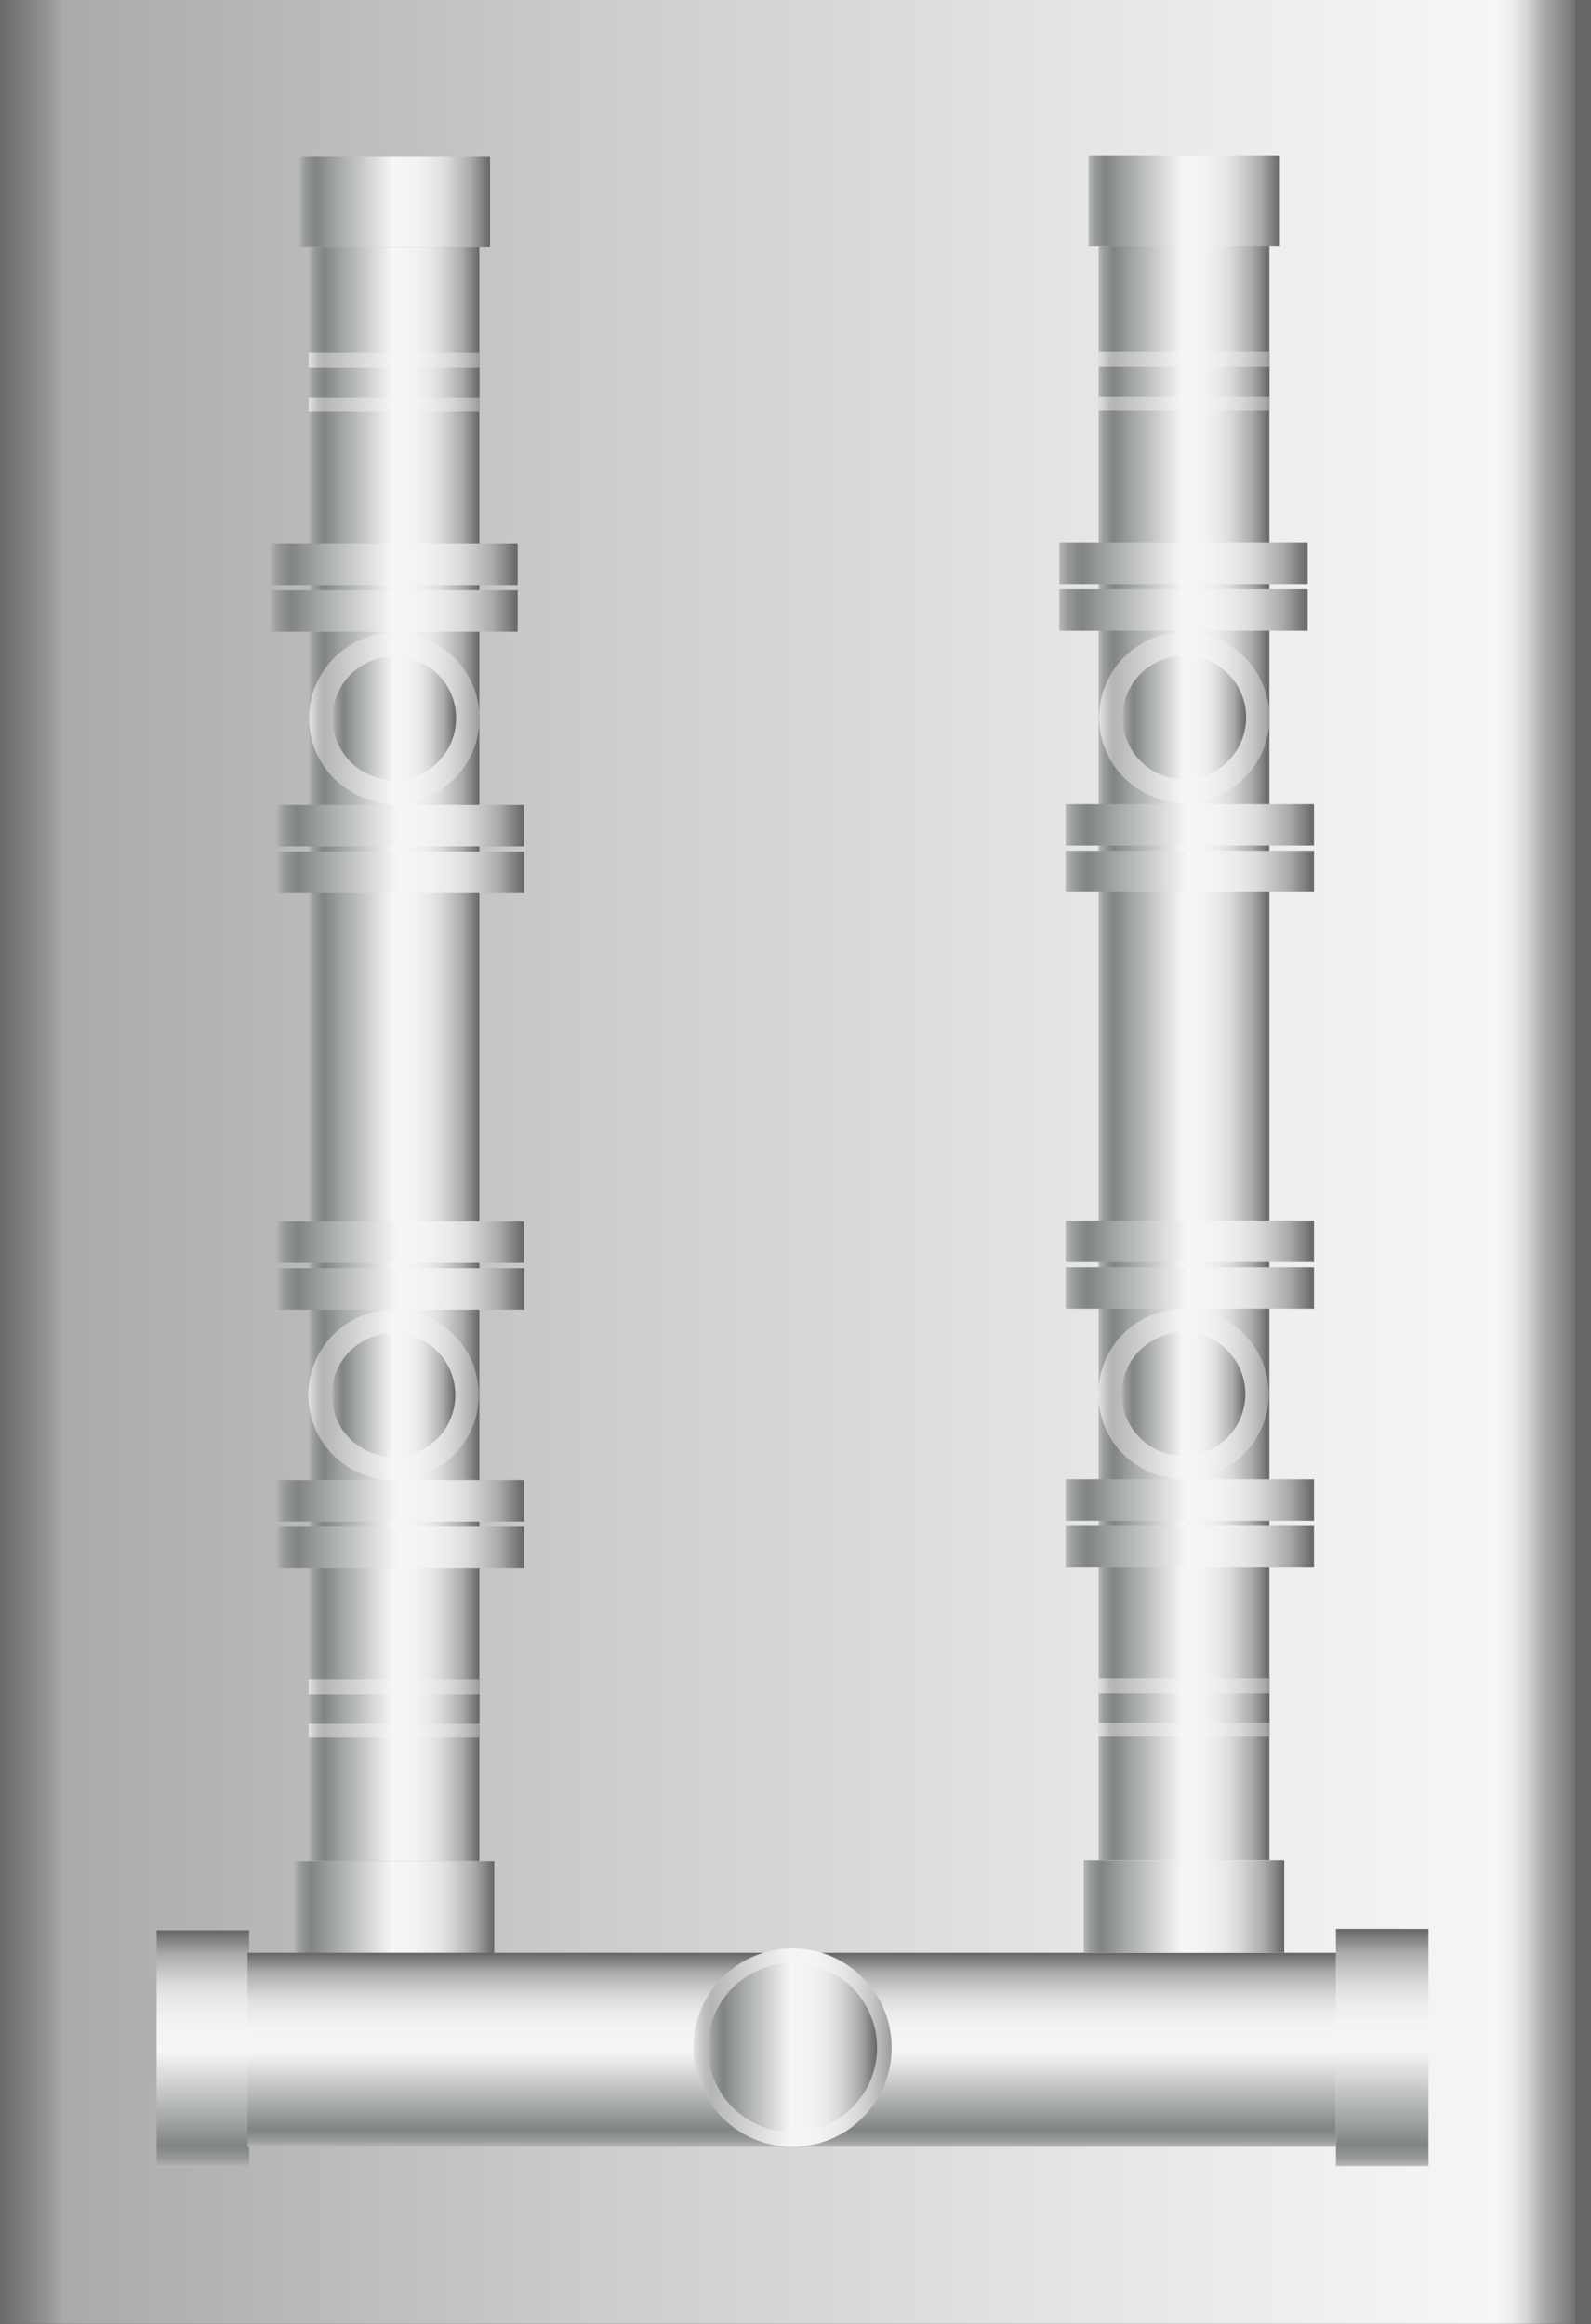 <svg xmlns="http://www.w3.org/2000/svg" xmlns:xlink="http://www.w3.org/1999/xlink" viewBox="0 0 102.69 150"><rect x="0" y="0" width="102.69" height="150" fill="#333333" stroke="none"/><defs><style>.cls-1{fill:url(#未命名的渐变_74);}.cls-2{fill:url(#未命名的渐变_143);}.cls-3{fill:url(#未命名的渐变_143-2);}.cls-4{fill:url(#未命名的渐变_105);}.cls-5{fill:url(#未命名的渐变_143-3);}.cls-6{fill:url(#未命名的渐变_105-2);}.cls-7{fill:url(#未命名的渐变_143-4);}.cls-8{fill:url(#未命名的渐变_143-5);}.cls-9{fill:url(#未命名的渐变_143-6);}.cls-10{fill:url(#未命名的渐变_143-7);}.cls-11{fill:url(#未命名的渐变_143-8);}.cls-12{fill:url(#未命名的渐变_143-9);}.cls-13{fill:url(#未命名的渐变_143-10);}.cls-14{fill:url(#未命名的渐变_143-11);}.cls-15{fill:url(#未命名的渐变_143-12);}.cls-16{fill:url(#未命名的渐变_143-13);}.cls-17{fill:url(#未命名的渐变_143-14);}.cls-18{fill:url(#未命名的渐变_143-15);}.cls-19{fill:url(#未命名的渐变_143-16);}.cls-20{fill:url(#未命名的渐变_105-3);}.cls-21{fill:url(#未命名的渐变_143-17);}.cls-22{fill:url(#未命名的渐变_105-4);}.cls-23{fill:url(#未命名的渐变_143-18);}.cls-24{fill:url(#未命名的渐变_143-19);}.cls-25{fill:url(#未命名的渐变_143-20);}.cls-26{fill:url(#未命名的渐变_105-5);}.cls-27{fill:url(#未命名的渐变_143-21);}.cls-28{fill:url(#未命名的渐变_105-6);}.cls-29{fill:url(#未命名的渐变_143-22);}.cls-30{fill:url(#未命名的渐变_143-23);}.cls-31{fill:url(#未命名的渐变_143-24);}.cls-32{fill:url(#未命名的渐变_143-25);}.cls-33{fill:url(#未命名的渐变_143-26);}.cls-34{fill:url(#未命名的渐变_143-27);}.cls-35{fill:url(#未命名的渐变_143-28);}.cls-36{fill:url(#未命名的渐变_143-29);}.cls-37{fill:url(#未命名的渐变_143-30);}.cls-38{fill:url(#未命名的渐变_143-31);}.cls-39{fill:url(#未命名的渐变_105-7);}.cls-40{fill:url(#未命名的渐变_143-32);}.cls-41{fill:url(#未命名的渐变_105-8);}.cls-42{fill:url(#未命名的渐变_105-9);}.cls-43{fill:url(#未命名的渐变_143-33);}.cls-44{fill:url(#未命名的渐变_143-34);}</style><linearGradient id="未命名的渐变_74" y1="75" x2="102.69" y2="75" gradientUnits="userSpaceOnUse"><stop offset="0" stop-color="#6b6b6b"/><stop offset="0.01" stop-color="#767676"/><stop offset="0.03" stop-color="#959595"/><stop offset="0.04" stop-color="#aaa"/><stop offset="0.37" stop-color="#ccc"/><stop offset="0.74" stop-color="#eaeaea"/><stop offset="0.94" stop-color="#f6f6f6"/><stop offset="0.95" stop-color="#ededed"/><stop offset="0.96" stop-color="#d4d4d4"/><stop offset="0.97" stop-color="#ababab"/><stop offset="0.99" stop-color="#737373"/><stop offset="0.99" stop-color="#666"/></linearGradient><linearGradient id="未命名的渐变_143" x1="-2909.42" y1="1939.28" x2="-2909.42" y2="1926.94" gradientTransform="translate(2934.88 -1920.07)" gradientUnits="userSpaceOnUse"><stop offset="0" stop-color="#b7b7b7"/><stop offset="0.03" stop-color="#9b9d9d"/><stop offset="0.07" stop-color="#878b8b"/><stop offset="0.09" stop-color="#808484"/><stop offset="0.2" stop-color="#a3a6a6"/><stop offset="0.49" stop-color="#f6f6f6"/><stop offset="0.61" stop-color="#f3f3f3"/><stop offset="0.7" stop-color="#eaeaea"/><stop offset="0.77" stop-color="#dbdbdb"/><stop offset="0.83" stop-color="#c5c5c5"/><stop offset="0.9" stop-color="#aaa"/><stop offset="0.95" stop-color="#888"/><stop offset="1" stop-color="#666"/></linearGradient><linearGradient id="未命名的渐变_143-2" x1="-2854.41" y1="1938.64" x2="-2854.41" y2="1927.62" gradientTransform="translate(2879.84 -1865.08)" xlink:href="#未命名的渐变_143"/><linearGradient id="未命名的渐变_105" x1="19.92" y1="24.66" x2="30.94" y2="24.66" gradientTransform="translate(0.77 50.09) rotate(-90)" gradientUnits="userSpaceOnUse"><stop offset="0" stop-color="#e2e2e2"/><stop offset="0.03" stop-color="#d0d0d0"/><stop offset="0.06" stop-color="#bcbcbc"/><stop offset="0.09" stop-color="#b5b5b5"/><stop offset="0.49" stop-color="#f6f6f6"/><stop offset="0.63" stop-color="#f3f3f3"/><stop offset="0.73" stop-color="#eaeaea"/><stop offset="0.82" stop-color="#dbdbdb"/><stop offset="0.9" stop-color="#c6c6c6"/><stop offset="0.97" stop-color="#aaa"/><stop offset="1" stop-color="#9b9b9b"/></linearGradient><linearGradient id="未命名的渐变_143-3" x1="-2897.76" y1="1938.64" x2="-2897.76" y2="1927.62" gradientTransform="translate(2923.19 -1908.43)" xlink:href="#未命名的渐变_143"/><linearGradient id="未命名的渐变_105-2" x1="19.92" y1="110.27" x2="30.94" y2="110.27" gradientTransform="translate(-84.84 135.7) rotate(-90)" xlink:href="#未命名的渐变_105"/><linearGradient id="未命名的渐变_143-4" x1="-2812.15" y1="1938.64" x2="-2812.15" y2="1927.62" gradientTransform="translate(2837.58 -1822.83)" xlink:href="#未命名的渐变_143"/><linearGradient id="未命名的渐变_143-5" x1="-2799.34" y1="1939.6" x2="-2799.34" y2="1926.66" gradientTransform="translate(2824.77 -1810.01)" xlink:href="#未命名的渐变_143"/><linearGradient id="未命名的渐变_143-6" x1="-2782.57" y1="1945.47" x2="-2797.86" y2="1945.47" gradientTransform="translate(2803.31 -1813.22)" xlink:href="#未命名的渐变_143"/><linearGradient id="未命名的渐变_143-7" x1="-2782.65" y1="1869.35" x2="-2797.94" y2="1869.35" gradientTransform="translate(2879.51 -1737.18)" xlink:href="#未命名的渐变_143"/><linearGradient id="未命名的渐变_143-8" x1="-2783.89" y1="1907.46" x2="-2796.41" y2="1907.46" gradientTransform="translate(2841.25 -1775.15)" xlink:href="#未命名的渐变_143"/><linearGradient id="未命名的渐变_143-9" x1="-2886.04" y1="1941.18" x2="-2886.04" y2="1925.15" gradientTransform="translate(2911.44 -1896.75)" xlink:href="#未命名的渐变_143"/><linearGradient id="未命名的渐变_143-10" x1="-2883.02" y1="1941.18" x2="-2883.02" y2="1925.15" gradientTransform="translate(2908.42 -1893.73)" xlink:href="#未命名的渐变_143"/><linearGradient id="未命名的渐变_143-11" x1="-2842.28" y1="1940.77" x2="-2842.28" y2="1924.74" gradientTransform="translate(2868.09 -1852.57)" xlink:href="#未命名的渐变_143"/><linearGradient id="未命名的渐变_143-12" x1="-2839.26" y1="1940.77" x2="-2839.26" y2="1924.74" gradientTransform="translate(2865.07 -1849.56)" xlink:href="#未命名的渐变_143"/><linearGradient id="未命名的渐变_143-13" x1="-2825.59" y1="1940.77" x2="-2825.59" y2="1924.74" gradientTransform="translate(2851.39 -1835.88)" xlink:href="#未命名的渐变_143"/><linearGradient id="未命名的渐变_143-14" x1="-2822.57" y1="1940.77" x2="-2822.57" y2="1924.74" gradientTransform="translate(2848.38 -1832.86)" xlink:href="#未命名的渐变_143"/><linearGradient id="未命名的渐变_143-15" x1="-2869.17" y1="1940.77" x2="-2869.17" y2="1924.74" gradientTransform="translate(2894.98 -1879.46)" xlink:href="#未命名的渐变_143"/><linearGradient id="未命名的渐变_143-16" x1="-2866.15" y1="1940.77" x2="-2866.15" y2="1924.74" gradientTransform="translate(2891.96 -1876.45)" xlink:href="#未命名的渐变_143"/><linearGradient id="未命名的渐变_105-3" x1="19.95" y1="46.36" x2="30.95" y2="46.36" gradientTransform="matrix(1, 0, 0, 1, 0, 0)" xlink:href="#未命名的渐变_105"/><linearGradient id="未命名的渐变_143-17" x1="21.46" y1="46.36" x2="29.44" y2="46.36" gradientTransform="matrix(1, 0, 0, 1, 0, 0)" xlink:href="#未命名的渐变_143"/><linearGradient id="未命名的渐变_105-4" x1="19.9" y1="90.04" x2="30.9" y2="90.04" gradientTransform="matrix(1, 0, 0, 1, 0, 0)" xlink:href="#未命名的渐变_105"/><linearGradient id="未命名的渐变_143-18" x1="21.41" y1="90.04" x2="29.39" y2="90.04" gradientTransform="matrix(1, 0, 0, 1, 0, 0)" xlink:href="#未命名的渐变_143"/><linearGradient id="未命名的渐变_143-19" x1="-2909.48" y1="1888.29" x2="-2909.48" y2="1875.95" gradientTransform="translate(2985.92 -1869.14)" xlink:href="#未命名的渐变_143"/><linearGradient id="未命名的渐变_143-20" x1="-2854.47" y1="1887.65" x2="-2854.47" y2="1876.63" gradientTransform="translate(2930.89 -1814.15)" xlink:href="#未命名的渐变_143"/><linearGradient id="未命名的渐变_105-5" x1="70.91" y1="24.6" x2="81.93" y2="24.6" gradientTransform="translate(51.82 101.02) rotate(-90)" xlink:href="#未命名的渐变_105"/><linearGradient id="未命名的渐变_143-21" x1="-2897.82" y1="1887.65" x2="-2897.82" y2="1876.63" gradientTransform="translate(2974.24 -1857.5)" xlink:href="#未命名的渐变_143"/><linearGradient id="未命名的渐变_105-6" x1="70.91" y1="110.21" x2="81.93" y2="110.21" gradientTransform="translate(-33.79 186.63) rotate(-90)" xlink:href="#未命名的渐变_105"/><linearGradient id="未命名的渐变_143-22" x1="-2812.21" y1="1887.65" x2="-2812.21" y2="1876.63" gradientTransform="translate(2888.63 -1771.89)" xlink:href="#未命名的渐变_143"/><linearGradient id="未命名的渐变_143-23" x1="-2799.39" y1="1888.61" x2="-2799.39" y2="1875.67" gradientTransform="translate(2875.81 -1759.08)" xlink:href="#未命名的渐变_143"/><linearGradient id="未命名的渐变_143-24" x1="-2886.1" y1="1890.19" x2="-2886.1" y2="1874.16" gradientTransform="translate(2962.49 -1845.82)" xlink:href="#未命名的渐变_143"/><linearGradient id="未命名的渐变_143-25" x1="-2883.08" y1="1890.19" x2="-2883.08" y2="1874.16" gradientTransform="translate(2959.47 -1842.8)" xlink:href="#未命名的渐变_143"/><linearGradient id="未命名的渐变_143-26" x1="-2842.34" y1="1889.78" x2="-2842.34" y2="1873.75" gradientTransform="translate(2919.13 -1801.64)" xlink:href="#未命名的渐变_143"/><linearGradient id="未命名的渐变_143-27" x1="-2839.32" y1="1889.78" x2="-2839.32" y2="1873.75" gradientTransform="translate(2916.11 -1798.62)" xlink:href="#未命名的渐变_143"/><linearGradient id="未命名的渐变_143-28" x1="-2825.64" y1="1889.78" x2="-2825.64" y2="1873.75" gradientTransform="translate(2902.44 -1784.95)" xlink:href="#未命名的渐变_143"/><linearGradient id="未命名的渐变_143-29" x1="-2822.63" y1="1889.78" x2="-2822.63" y2="1873.75" gradientTransform="translate(2899.42 -1781.93)" xlink:href="#未命名的渐变_143"/><linearGradient id="未命名的渐变_143-30" x1="-2869.23" y1="1889.78" x2="-2869.23" y2="1873.75" gradientTransform="translate(2946.02 -1828.53)" xlink:href="#未命名的渐变_143"/><linearGradient id="未命名的渐变_143-31" x1="-2866.21" y1="1889.78" x2="-2866.21" y2="1873.75" gradientTransform="translate(2943 -1825.51)" xlink:href="#未命名的渐变_143"/><linearGradient id="未命名的渐变_105-7" x1="70.94" y1="46.31" x2="81.94" y2="46.31" gradientTransform="matrix(1, 0, 0, 1, 0, 0)" xlink:href="#未命名的渐变_105"/><linearGradient id="未命名的渐变_143-32" x1="72.45" y1="46.31" x2="80.43" y2="46.31" gradientTransform="matrix(1, 0, 0, 1, 0, 0)" xlink:href="#未命名的渐变_143"/><linearGradient id="未命名的渐变_105-8" x1="70.89" y1="89.98" x2="81.88" y2="89.98" gradientTransform="matrix(1, 0, 0, 1, 0, 0)" xlink:href="#未命名的渐变_105"/><linearGradient id="未命名的渐变_105-9" x1="44.75" y1="132.17" x2="57.56" y2="132.17" gradientTransform="matrix(1, 0, 0, 1, 0, 0)" xlink:href="#未命名的渐变_105"/><linearGradient id="未命名的渐变_143-33" x1="72.4" y1="89.98" x2="80.38" y2="89.98" gradientTransform="matrix(1, 0, 0, 1, 0, 0)" xlink:href="#未命名的渐变_143"/><linearGradient id="未命名的渐变_143-34" x1="45.69" y1="132.17" x2="56.61" y2="132.17" gradientTransform="matrix(1, 0, 0, 1, 0, 0)" xlink:href="#未命名的渐变_143"/></defs><title>Air diffuser system(空气扩散系统)</title><g id="图层_2" data-name="图层 2"><g id="图层_125" data-name="图层 125"><g id="Air_diffuser_system_空气扩散系统_" data-name="Air diffuser system(空气扩散系统)"><rect class="cls-1" width="102.69" height="150"/><rect class="cls-2" x="22.53" y="6.86" width="5.85" height="12.35" transform="translate(38.49 -12.42) rotate(90)"/><rect class="cls-3" x="-26.66" y="62.54" width="104.17" height="11.02" transform="translate(93.48 42.62) rotate(90)"/><rect class="cls-4" x="23.55" y="19.15" width="3.77" height="11.02" transform="translate(50.09 -0.77) rotate(90)"/><rect class="cls-5" x="24.47" y="19.19" width="1.92" height="11.02" transform="translate(50.13 -0.73) rotate(90)"/><rect class="cls-6" x="23.55" y="104.76" width="3.77" height="11.02" transform="translate(135.7 84.84) rotate(90)"/><rect class="cls-7" x="24.47" y="104.8" width="1.92" height="11.02" transform="translate(135.74 84.88) rotate(90)"/><rect class="cls-8" x="22.45" y="116.65" width="5.97" height="12.94" transform="translate(148.55 97.69) rotate(90)"/><rect class="cls-9" x="5.45" y="129.26" width="15.3" height="5.97" transform="translate(145.34 119.15) rotate(90)"/><rect class="cls-10" x="81.56" y="129.18" width="15.3" height="5.97" transform="translate(221.38 42.95) rotate(90)"/><rect class="cls-11" x="44.84" y="97.18" width="12.52" height="70.25" transform="translate(183.41 81.21) rotate(90)"/><rect class="cls-12" x="24.06" y="28.4" width="2.68" height="16.03" transform="translate(61.81 11.02) rotate(90)"/><rect class="cls-13" x="24.06" y="31.42" width="2.68" height="16.03" transform="translate(64.83 14.04) rotate(90)"/><rect class="cls-14" x="24.47" y="72.17" width="2.68" height="16.03" transform="translate(105.99 54.37) rotate(90)"/><rect class="cls-15" x="24.47" y="75.18" width="2.68" height="16.03" transform="translate(109.01 57.39) rotate(90)"/><rect class="cls-16" x="24.47" y="88.86" width="2.68" height="16.03" transform="translate(122.68 71.06) rotate(90)"/><rect class="cls-17" x="24.47" y="91.88" width="2.68" height="16.03" transform="translate(125.7 74.08) rotate(90)"/><rect class="cls-18" x="24.47" y="45.28" width="2.68" height="16.03" transform="translate(79.1 27.48) rotate(90)"/><rect class="cls-19" x="24.47" y="48.29" width="2.68" height="16.03" transform="translate(82.12 30.5) rotate(90)"/><circle class="cls-20" cx="25.45" cy="46.36" r="5.5"/><circle class="cls-21" cx="25.45" cy="46.36" r="3.99"/><circle class="cls-22" cx="25.4" cy="90.04" r="5.5"/><circle class="cls-23" cx="25.4" cy="90.04" r="3.99"/><rect class="cls-24" x="73.52" y="6.81" width="5.85" height="12.35" transform="translate(89.42 -63.46) rotate(90)"/><rect class="cls-25" x="24.33" y="62.48" width="104.17" height="11.02" transform="translate(144.41 -8.43) rotate(90)"/><rect class="cls-26" x="74.54" y="19.09" width="3.77" height="11.02" transform="translate(101.02 -51.82) rotate(90)"/><rect class="cls-27" x="75.46" y="19.13" width="1.92" height="11.02" transform="translate(101.06 -51.78) rotate(90)"/><rect class="cls-28" x="74.54" y="104.7" width="3.77" height="11.02" transform="translate(186.63 33.79) rotate(90)"/><rect class="cls-29" x="75.46" y="104.74" width="1.92" height="11.02" transform="translate(186.67 33.83) rotate(90)"/><rect class="cls-30" x="73.44" y="116.59" width="5.97" height="12.94" transform="translate(199.48 46.64) rotate(90)"/><rect class="cls-31" x="75.05" y="28.34" width="2.68" height="16.03" transform="translate(112.74 -40.03) rotate(90)"/><rect class="cls-32" x="75.05" y="31.36" width="2.68" height="16.03" transform="translate(115.76 -37.01) rotate(90)"/><rect class="cls-33" x="75.46" y="72.11" width="2.68" height="16.03" transform="translate(156.92 3.33) rotate(90)"/><rect class="cls-34" x="75.46" y="75.13" width="2.68" height="16.03" transform="translate(159.94 6.34) rotate(90)"/><rect class="cls-35" x="75.46" y="88.8" width="2.68" height="16.03" transform="translate(173.61 20.02) rotate(90)"/><rect class="cls-36" x="75.46" y="91.82" width="2.68" height="16.03" transform="translate(176.63 23.04) rotate(90)"/><rect class="cls-37" x="75.46" y="45.22" width="2.68" height="16.03" transform="translate(130.03 -23.56) rotate(90)"/><rect class="cls-38" x="75.46" y="48.24" width="2.68" height="16.03" transform="translate(133.05 -20.55) rotate(90)"/><circle class="cls-39" cx="76.44" cy="46.31" r="5.5"/><circle class="cls-40" cx="76.44" cy="46.31" r="3.99"/><circle class="cls-41" cx="76.39" cy="89.98" r="5.5"/><circle class="cls-42" cx="51.15" cy="132.17" r="6.4"/><circle class="cls-43" cx="76.39" cy="89.98" r="3.99"/><circle class="cls-44" cx="51.15" cy="132.17" r="5.46"/></g></g></g></svg>